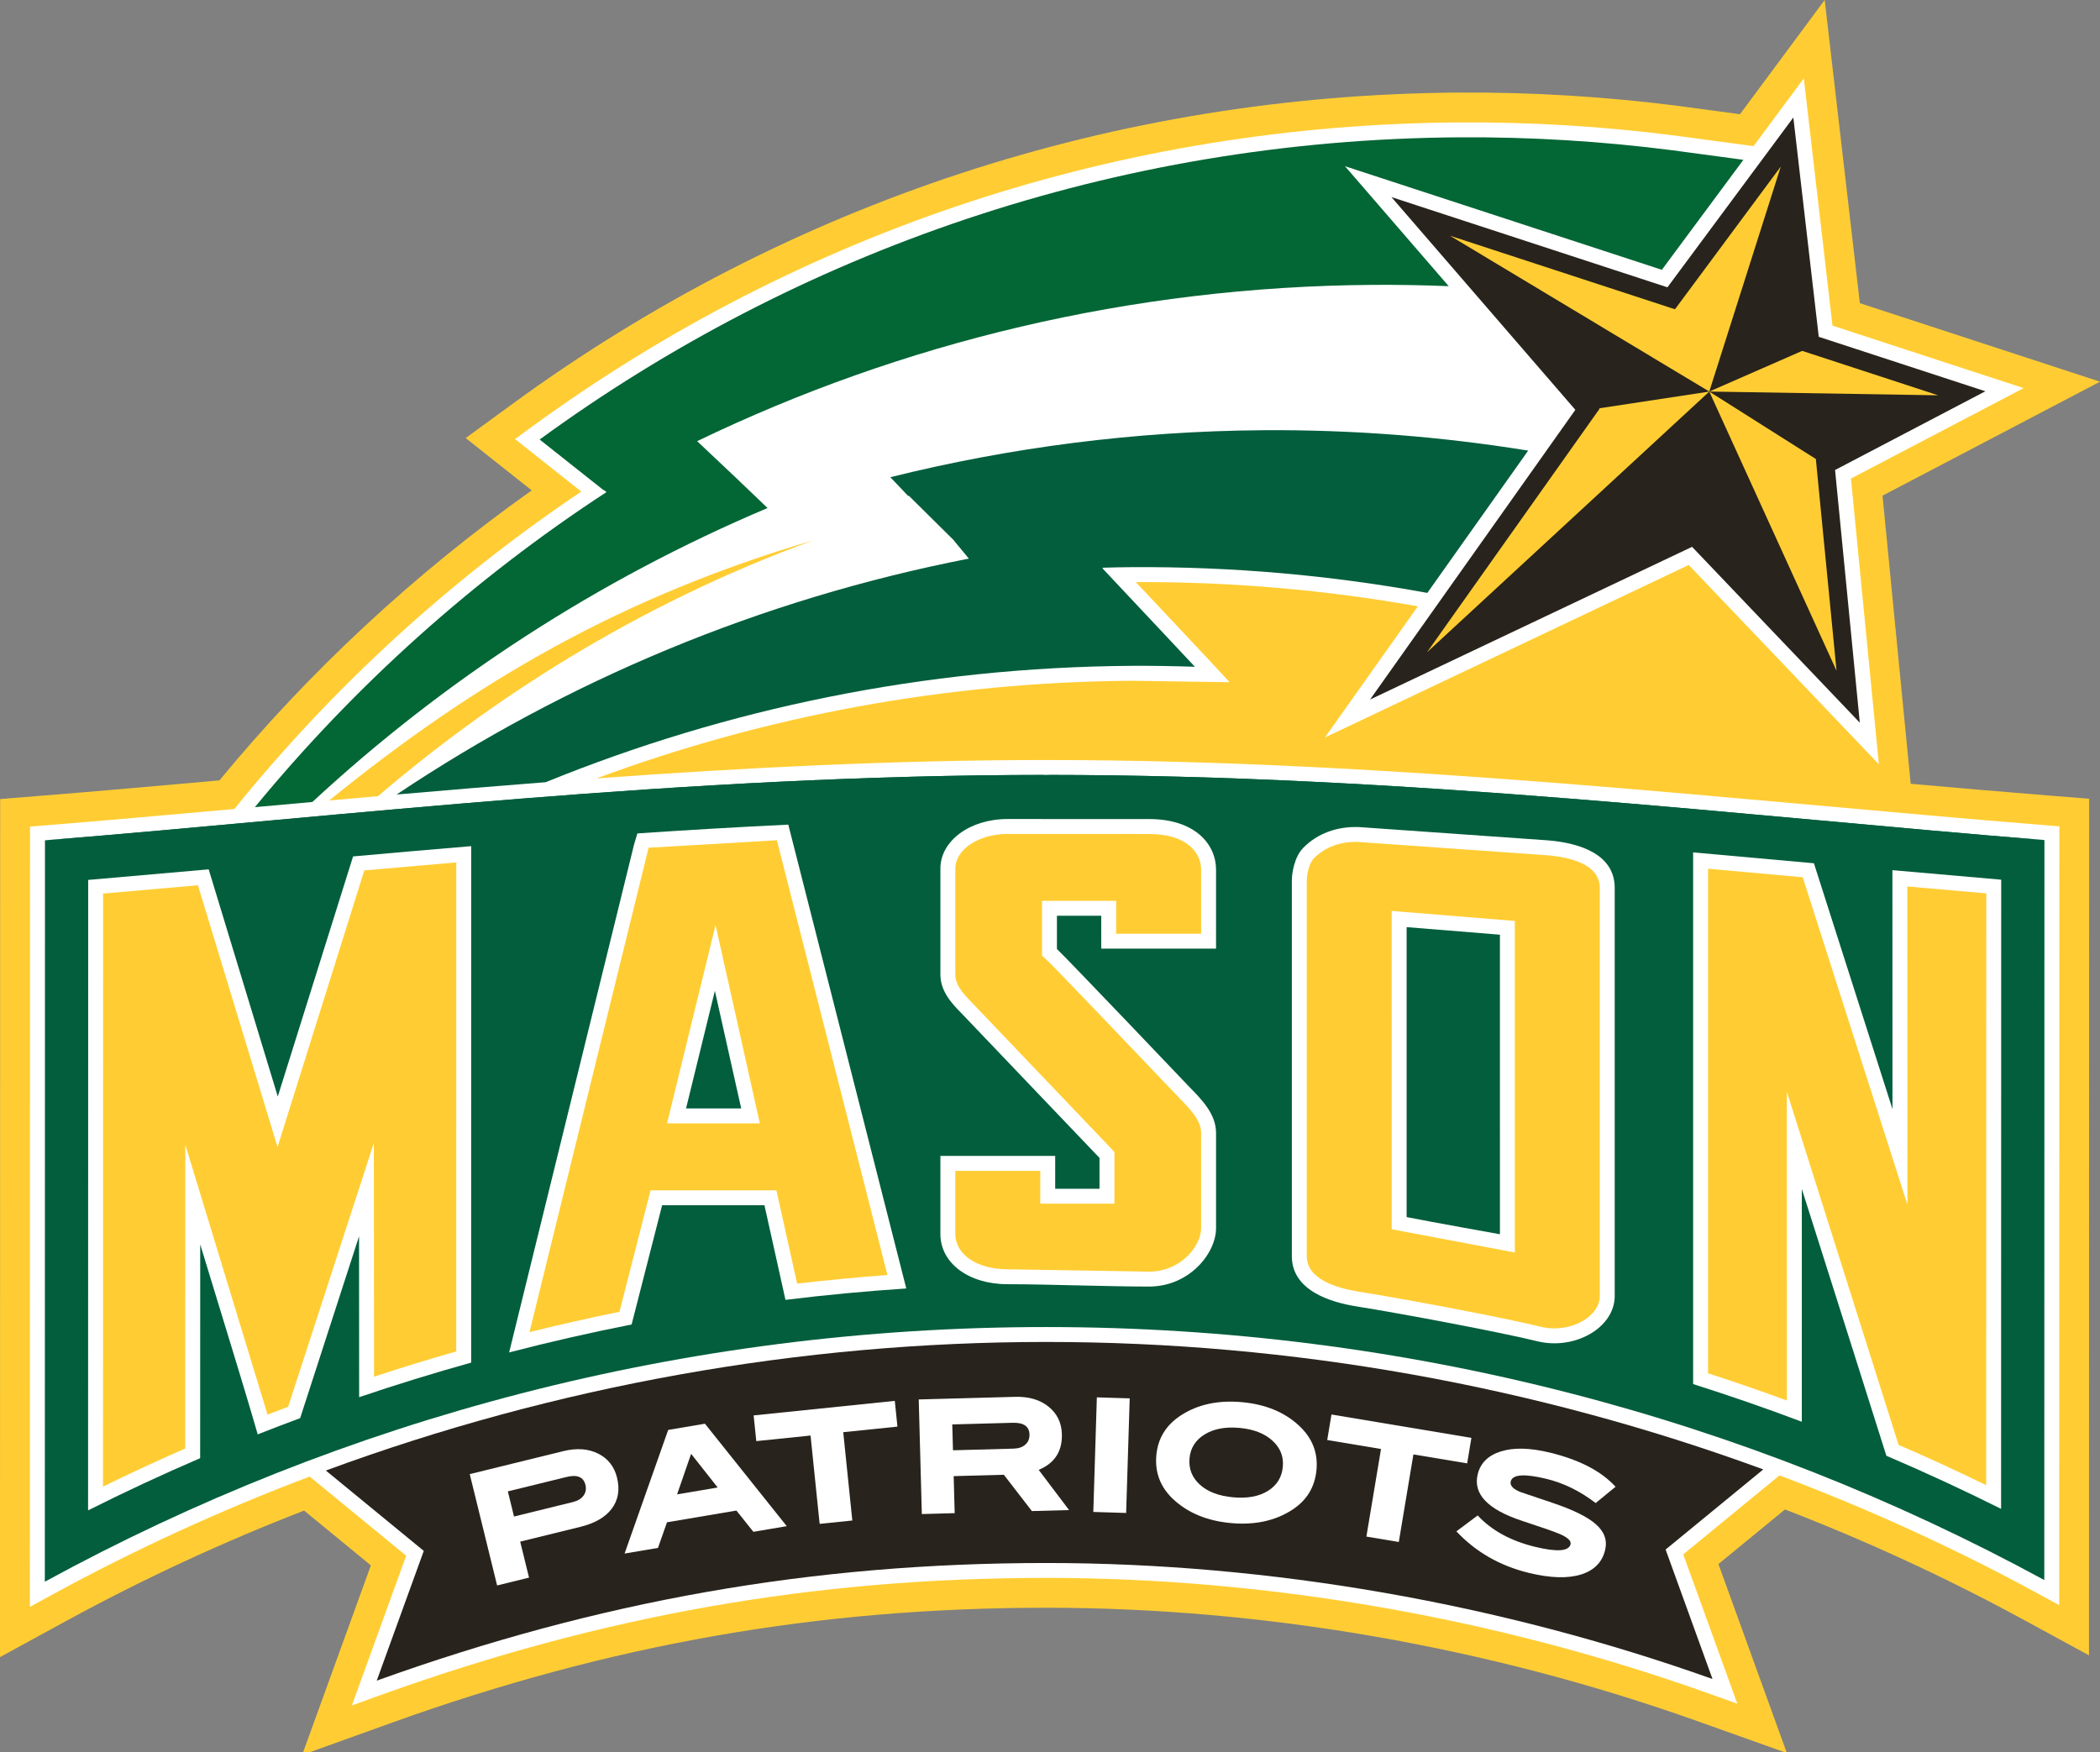<?xml version="1.0" encoding="utf-8"?>
<!-- Generator: Adobe Illustrator 12.0.0, SVG Export Plug-In . SVG Version: 6.00 Build 51448)  -->
<!DOCTYPE svg PUBLIC "-//W3C//DTD SVG 1.1//EN" "http://www.w3.org/Graphics/SVG/1.1/DTD/svg11.dtd">
<svg  version="1.1" id="Layer_1" xmlns="http://www.w3.org/2000/svg" xmlns:xlink="http://www.w3.org/1999/xlink" width="239.641" height="200"
	 viewBox="0 0 239.641 200" overflow="visible" enable-background="new 0 0 239.641 200" xml:space="preserve">
<rect x="0" y="0" width="239.641" height="200" fill="#808080" stroke="none"/>
<g>
	<path fill-rule="evenodd" clip-rule="evenodd" fill="#FFCD33" d="M218.037,89.456c-1.054-10.786-2.938-30.067-3.214-32.887
		c3.265-1.715,24.817-13.006,24.817-13.006s-24.01-7.852-27.403-8.961L208.225,0h-0.002l-5.124,6.914c0,0-1.997,2.694-4.54,6.122
		l-7.02-0.945c-8.333-1.07-16.778-1.582-25.117-1.525c-39.147,0.27-76.444,12.536-107.858,35.473l-5.421,3.956
		c0,0,5.53,4.384,7.535,5.974c-13.373,9.483-25.367,20.635-35.637,33.097c-6.924,0.621-13.71,1.221-20.326,1.752h0l-4.697,0.377
		L0,189.126L7.557,185c8.768-4.789,17.841-8.99,27.145-12.598c3.196,2.622,6.41,5.261,7.62,6.255L34.585,200h0.713l9.415-3.386
		c24.91-8.953,48.645-13.122,74.7-13.122c24.84,0,50.528,4.476,74.29,12.943L203.7,200h0.181l-7.783-21.495
		c1.21-0.994,4.419-3.626,7.594-6.23c9.306,3.59,18.379,7.772,27.146,12.541l7.546,4.105l0.019-97.758l-4.701-0.375
		C228.579,90.378,223.349,89.925,218.037,89.456L218.037,89.456z"/>
	<path fill-rule="evenodd" clip-rule="evenodd" fill="#FFFFFF" d="M233.438,94.184c-34.783-2.786-74.222-7.443-114.053-7.443
		c-17.295,0-34.51,0.875-51.301,2.095c19.324-7.168,39.949-10.995,61.049-11.14l11.187,0.164l-2.721-2.926l-2.626-2.794
		c0.001,0.003,0.003,0.003,0.003,0.003l-0.071-0.077c-0.007-0.008-2.999-3.193-5.292-5.633c10.825-0.045,21.633,0.89,32.188,2.767
		c-5.635,7.951-10.604,14.965-10.604,14.965s39.423-18.693,41.514-19.684c1.552,1.625,21.698,22.75,21.698,22.75
		s-2.984-30.505-3.188-32.612c1.797-0.941,19.702-10.324,19.702-10.324s-19.956-6.527-21.809-7.131
		c-0.23-1.984-3.272-28.221-3.272-28.221l-2.563,3.458c0,0-1.335,1.802-3.171,4.28l-9.014-1.212
		c-8.168-1.05-16.452-1.553-24.641-1.496c-38.428,0.265-75.039,12.305-105.874,34.818l-1.806,1.319c0,0,5.681,4.504,7.56,5.993
		C51.298,66.207,37.958,78.451,26.746,92.33c-7.417,0.668-14.685,1.313-21.751,1.883l-1.566,0.123l-0.017,89.055l2.519-1.375
		c9.482-5.179,19.315-9.681,29.409-13.497c3.25,2.668,9.835,8.073,11.01,9.035c-0.7,1.933-6.193,17.085-6.193,17.085l3.412-1.228
		c25.291-9.089,49.394-13.324,75.852-13.324c25.225,0,51.309,4.545,75.434,13.143l3.4,1.214c0,0-5.473-15.113-6.172-17.043
		c1.186-0.976,7.835-6.429,10.982-9.013c10.095,3.799,19.926,8.282,29.407,13.439l2.516,1.367l0.016-88.887L233.438,94.184
		L233.438,94.184z"/>
	<path fill-rule="evenodd" clip-rule="evenodd" fill="#025E3D" d="M129.138,64.73c11.546-0.079,22.821,0.942,33.743,2.937
		c4.198-5.924,8.605-12.146,11.507-16.239c-9.813-1.587-19.898-2.398-30.2-2.328c-14.687,0.102-28.951,1.969-42.59,5.364l2.018,2.12
		l0.134,0.033l5.125,5.076l-0.014,0.006l1.699,2.055c-23.821,4.65-45.935,13.97-65.3,26.926c5.607-0.488,11.28-0.964,17.013-1.407
		c20.619-8.399,43.188-13.116,66.847-13.281c2.43-0.017,4.841,0.031,7.237,0.106l-2.625-2.794l0.002,0.002l-0.083-0.091
		l-7.856-8.362l0.098-0.061C126.973,64.762,128.052,64.737,129.138,64.73L129.138,64.73z"/>
	<path fill-rule="evenodd" clip-rule="evenodd" fill="#036635" d="M190.865,17.153c-7.973-1.024-16.12-1.536-24.401-1.48
		C127.182,15.943,90.9,28.757,61.583,50.163l7.285,5.774l0.033-0.019l0.308,0.245C54.02,66.085,40.49,78.239,29.084,92.121
		c2.172-0.197,4.367-0.394,6.564-0.591C50.707,77.57,68.266,66.15,87.591,57.98l-3.343-3.194l0.003-0.004l-4.696-4.432
		c23.294-11.234,49.45-17.646,77.095-17.838c2.908-0.021,5.8,0.033,8.671,0.149c-5.962-6.896-11.836-13.691-11.836-13.691
		s33.995,11.117,36.157,11.823c0.779-1.05,5.612-7.57,9.305-12.553L190.865,17.153L190.865,17.153z"/>
	<path fill-rule="evenodd" clip-rule="evenodd" fill="#28231C" d="M202.083,16.87c0,0-10.508,14.174-11.804,15.922
		c-2.133-0.697-31.496-10.299-31.496-10.299s19.408,22.455,20.987,24.281c-1.427,2.015-23.424,33.064-23.424,33.064
		s34.674-16.442,36.744-17.427c1.529,1.604,19.141,20.07,19.141,20.07s-2.615-26.759-2.823-28.84
		c1.763-0.92,17.152-8.984,17.152-8.984s-17.197-5.622-19.013-6.216c-0.228-1.958-2.901-25.028-2.901-25.028L202.083,16.87
		L202.083,16.87z"/>
	<polygon fill-rule="evenodd" clip-rule="evenodd" fill="#FFCC53" points="102.541,124.348 102.541,124.349 102.541,124.348 	"/>
	<path fill-rule="evenodd" clip-rule="evenodd" fill="#28231C" d="M201.216,167.705c-26.081-9.565-53.864-14.547-81.847-14.547
		c-28.105,0-56.002,5.023-82.184,14.675l11.175,9.171l-5.368,14.807c25.401-9.129,49.72-13.425,76.428-13.425
		c25.421,0,51.761,4.602,76.004,13.242l-5.353-14.779L201.216,167.705L201.216,167.705z"/>
	<path fill-rule="evenodd" clip-rule="evenodd" fill="#FFCD33" d="M43.14,90.866c12.543-10.746,29.166-21.724,49.661-29.2
		c-21.817,6.431-38.477,16.068-55.233,29.692C39.417,91.193,41.276,91.029,43.14,90.866L43.14,90.866z"/>
	<path fill-rule="evenodd" clip-rule="evenodd" fill="#025E3D" d="M233.3,95.879c-33.857-2.711-72.663-7.437-113.916-7.437
		c-41.392,0-80.317,4.735-114.252,7.464l-0.016,84.615c33.936-18.53,72.862-29.065,114.253-29.065
		c41.254,0,80.06,10.461,113.915,28.876L233.3,95.879L233.3,95.879z"/>
	<path fill-rule="evenodd" clip-rule="evenodd" fill="#025E3D" d="M119.384,88.443c-41.392,0-80.317,4.735-114.252,7.464
		L119.384,88.443L119.384,88.443z"/>
	<path fill-rule="evenodd" clip-rule="evenodd" fill="#025E3D" d="M233.3,95.879c-33.857-2.711-72.663-7.437-113.916-7.437
		L233.3,95.879L233.3,95.879z"/>
	<path fill-rule="evenodd" clip-rule="evenodd" fill="#FFCD33" d="M203.215,19.008c-1.154,1.559-11.894,16.044-11.894,16.044
		l-0.182,0.247c0,0-23.063-7.542-25.674-8.396l29.59,17.784L203.215,19.008L203.215,19.008z"/>
	<path fill-rule="evenodd" clip-rule="evenodd" fill="#FFCD33" d="M162.854,74.435l32.202-29.744L182.492,46.6
		c0.027,0.032,0.043,0.05,0.043,0.05s-17.975,25.371-19.687,27.787C162.85,74.437,162.852,74.435,162.854,74.435L162.854,74.435z"/>
	<path fill-rule="evenodd" clip-rule="evenodd" fill="#FFCD33" d="M221.169,45.117c-1.694-0.554-15.513-5.071-15.513-5.071
		l-10.598,4.642L221.169,45.117L221.169,45.117z"/>
	<path fill-rule="evenodd" clip-rule="evenodd" fill="#FFCD33" d="M207.254,52.411l-12.198-7.72l14.521,31.864v0.001
		c-0.216-2.223-2.358-24.126-2.358-24.126S207.231,52.422,207.254,52.411L207.254,52.411z"/>
	<path fill-rule="evenodd" clip-rule="evenodd" fill="#FFFFFF" d="M58.657,173.082l-0.704-2.869l6.703-1.646
		c1.213-0.299,1.931,0.003,2.153,0.903c0.11,0.457,0.039,0.865-0.217,1.221c-0.256,0.356-0.66,0.603-1.212,0.737L58.657,173.082
		L58.657,173.082z M53.605,168.242L53.605,168.242l3.123,12.707l3.643-0.895l-1.01-4.107l6.863-1.686
		c1.668-0.41,2.867-1.104,3.597-2.089c0.731-0.982,0.928-2.157,0.593-3.521c-0.312-1.268-1.03-2.184-2.155-2.749
		c-1.125-0.563-2.447-0.658-3.962-0.287L53.605,168.242L53.605,168.242z"/>
	<path fill-rule="evenodd" clip-rule="evenodd" fill="#FFFFFF" d="M77.266,170.552l1.601-4.625l3.032,3.842L77.266,170.552
		L77.266,170.552z M80.444,162.489L80.444,162.489l-4.195,0.709l-4.976,14.109l3.81-0.643l1.031-2.924l7.922-1.339l1.935,2.425
		l3.809-0.644L80.444,162.489L80.444,162.489z"/>
	<polygon fill-rule="evenodd" clip-rule="evenodd" fill="#FFFFFF" points="102.411,162.82 96.226,163.457 97.262,173.537 
		93.533,173.919 92.495,163.84 86.304,164.475 86.001,161.541 102.108,159.883 102.411,162.82 	"/>
	<path fill-rule="evenodd" clip-rule="evenodd" fill="#FFFFFF" d="M108.749,165.521l-0.081-2.951l6.901-0.187
		c1.248-0.034,1.885,0.413,1.912,1.339c0.011,0.47-0.144,0.854-0.471,1.147c-0.326,0.294-0.773,0.447-1.341,0.464L108.749,165.521
		L108.749,165.521z M118.531,167.757L118.531,167.757c1.818-0.758,2.698-2.117,2.646-4.073c-0.036-1.306-0.542-2.351-1.523-3.141
		c-0.979-0.79-2.25-1.164-3.811-1.121l-11.002,0.298l0.354,13.08l3.748-0.103l-0.114-4.226l5.726-0.155l3.197,4.143l4.246-0.114
		L118.531,167.757L118.531,167.757z"/>
	<polygon fill-rule="evenodd" clip-rule="evenodd" fill="#FFFFFF" points="128.51,172.675 124.763,172.559 125.167,159.481 
		128.916,159.596 128.51,172.675 	"/>
	<path fill-rule="evenodd" clip-rule="evenodd" fill="#FFFFFF" d="M144.698,170.15c-1.02,0.64-2.344,0.886-3.969,0.738
		c-1.64-0.147-2.908-0.629-3.804-1.443c-0.896-0.811-1.291-1.815-1.182-3.013c0.106-1.168,0.68-2.074,1.721-2.717
		c1.044-0.645,2.369-0.894,3.983-0.748c1.598,0.146,2.848,0.629,3.75,1.449c0.9,0.819,1.301,1.813,1.192,2.981
		C146.283,168.595,145.718,169.512,144.698,170.15L144.698,170.15z M148.293,162.762L148.293,162.762
		c-1.665-1.575-3.854-2.485-6.563-2.732c-2.725-0.247-5.049,0.254-6.97,1.505c-1.693,1.103-2.628,2.619-2.804,4.556
		c-0.178,1.963,0.461,3.633,1.917,5.005c1.679,1.576,3.882,2.486,6.605,2.733c2.712,0.247,5.034-0.255,6.97-1.505
		c1.678-1.087,2.605-2.612,2.784-4.577C150.407,165.811,149.76,164.148,148.293,162.762L148.293,162.762z"/>
	<polygon fill-rule="evenodd" clip-rule="evenodd" fill="#FFFFFF" points="167.425,167.016 161.291,165.994 159.623,175.987 
		155.925,175.37 157.594,165.375 151.455,164.349 151.942,161.438 167.91,164.105 167.425,167.016 	"/>
	<path fill-rule="evenodd" clip-rule="evenodd" fill="#FFFFFF" d="M182.09,171.542c-1.773-1.361-3.644-2.28-5.615-2.76
		c-2.523-0.611-3.883-0.514-4.079,0.297c-0.11,0.453,0.252,0.853,1.087,1.199c1.228,0.415,2.461,0.831,3.701,1.249
		c2.336,0.786,3.97,1.592,4.907,2.417c0.99,0.854,1.348,1.846,1.073,2.976c-0.335,1.379-1.245,2.304-2.731,2.774
		c-1.532,0.476-3.516,0.416-5.956-0.176c-3.307-0.802-6.066-2.385-8.281-4.744l2.43-1.815c1.597,1.715,3.778,2.908,6.547,3.58
		c2.505,0.609,3.855,0.511,4.051-0.294c0.094-0.389-0.335-0.785-1.285-1.192c-0.542-0.234-1.939-0.721-4.195-1.461
		c-3.959-1.295-5.664-3.071-5.118-5.329c0.316-1.292,1.203-2.166,2.663-2.618c1.461-0.455,3.321-0.407,5.583,0.142
		c3.365,0.817,5.86,2.116,7.487,3.897L182.09,171.542L182.09,171.542z"/>
	<path fill-rule="evenodd" clip-rule="evenodd" fill="#FFFFFF" d="M53.769,96.571c-4.566,0.382-9.065,0.776-13.478,1.172
		c-1.272,4.055-6.447,20.555-8.593,27.402c-2.037-6.697-6.742-22.169-7.884-25.925c-4.605,0.403-10.426,0.916-13.75,1.206
		c-0.001,7.273-0.011,59.438-0.013,71.953c4.205-2.111,8.47-4.099,12.789-5.957c0.002-2.737,0.008-15.048,0.008-24.398
		c2.46,8.037,5.329,17.434,5.865,19.302l0.698,2.38c1.607-0.639,3.222-1.251,4.842-1.854c0.708-2.187,4.12-12.717,6.72-20.75
		c0,6.592,0.008,16.263,0.01,18.359c4.224-1.43,8.487-2.748,12.785-3.946L53.769,96.571L53.769,96.571z"/>
	<path fill-rule="evenodd" clip-rule="evenodd" fill="#FFCD33" d="M41.574,99.34c-0.019,0.058-9.902,31.571-9.902,31.571
		s-8.361-27.495-9.085-29.875c-1.948,0.17-8.653,0.759-10.822,0.948c0,2.738-0.011,62.855-0.013,67.681
		c3.093-1.51,6.227-2.968,9.386-4.347c0-1.382,0.006-34.681,0.006-34.681l9.204,30.219c-0.001-0.003,0.075,0.258,0.176,0.6
		c1.083-0.414,1.729-0.662,2.359-0.903c0.453-1.4,9.778-30.101,9.778-30.101s0.019,23.893,0.021,26.669
		c3.113-1.022,6.249-1.989,9.381-2.88c0.001-2.36,0.003-52.409,0.004-55.814C49.588,98.644,43.188,99.201,41.574,99.34L41.574,99.34
		z"/>
	<path fill-rule="evenodd" clip-rule="evenodd" fill="#FFFFFF" d="M107.313,99.13v12.094c0,1.855,1.226,3.237,2.376,4.391
		c0.063,0.06,15.775,16.533,15.782,16.54c0,1.003,0,1.545,0,3.518c-1.704,0-3.354,0-5.059,0c0-1.125,0.001-3.749,0.001-3.749h-13.1
		v8.92c0,3.313,3.217,5.722,7.648,5.722c4.442,0,11.433,0.269,16.16,0.269c4.615,0,7.649-3.801,7.649-6.672v-10.844
		c0-2.16-1.593-3.785-3.056-5.278c0,0-14.041-14.756-15.102-15.726c0-0.758,0-2.445,0-3.799c1.703,0,3.354,0,5.057,0
		c0,1.03,0.002,3.752,0.002,3.752l13.099,0.001V99.26c0-2.877-2.365-5.781-7.649-5.781l-16.16-0.004
		C110.673,93.479,107.313,95.964,107.313,99.13L107.313,99.13z"/>
	<path fill-rule="evenodd" clip-rule="evenodd" fill="#FFCD33" d="M109.016,99.13v12.094c0,1.087,0.719,2.024,1.878,3.188
		c0.017,0.016,0.05,0.046,14.414,15.105l1.863,1.953l0.002,0.682l0.001,5.224l-8.464-0.002c0,0,0-2.733,0-3.747
		c-2.191,0-7.503,0-9.695,0c0,2.229,0,7.217,0,7.217c0,2.33,2.5,4.02,5.946,4.02l16.16,0.268c3.631,0,5.947-2.941,5.947-4.969
		v-10.844c0-1.466-1.248-2.739-2.57-4.087c-5.644-5.933-14.287-14.979-15.034-15.66l-0.554-0.506v-6.253h8.462
		c0,0,0.001,2.736,0.001,3.753c2.191,0,7.502,0,9.695,0c0-2.238,0-7.305,0-7.305c0-1.881-1.56-4.078-5.947-4.078l-16.16-0.005
		C111.684,95.18,109.016,96.953,109.016,99.13L109.016,99.13z"/>
	<path fill-rule="evenodd" clip-rule="evenodd" fill="#FFFFFF" d="M215.96,126.585c-3.101-9.726-7.631-23.891-8.966-28.061
		c-4.499-0.41-9.098-0.827-13.783-1.24v60.681c4.172,1.322,8.308,2.754,12.401,4.299c0-5.237,0.002-26.439,0.002-26.571
		c3.334,10.465,8.406,26.521,9.649,30.454c4.422,1.89,8.788,3.908,13.091,6.061c0.002-12.487,0.012-64.532,0.013-71.809
		c-3.003-0.263-8.052-0.705-12.416-1.087C215.953,103.818,215.96,126.584,215.96,126.585L215.96,126.585z"/>
	<path fill-rule="evenodd" clip-rule="evenodd" fill="#FFCD33" d="M194.914,156.737c3.033,0.979,6.036,2.019,8.994,3.103
		c0-3.972-0.002-35.239-0.002-35.239s12.308,38.911,12.75,40.303c3.375,1.457,6.713,3,9.997,4.597c0-4.901,0.01-64.67,0.01-67.541
		c-1.895-0.166-7.435-0.651-9.01-0.788c0.002,3.226,0.017,36.332,0.017,36.332s-11.789-36.871-11.952-37.384
		c-1.618-0.146-8.291-0.746-10.804-0.972C194.914,102.572,194.914,154.453,194.914,156.737L194.914,156.737z"/>
	<path fill-rule="evenodd" clip-rule="evenodd" fill="#FFFFFF" d="M89.957,94.116c-5.809,0.277-11.554,0.618-17.222,1.003
		l-0.373,1.236l-14.261,57.996c4.624-1.199,9.284-2.262,13.975-3.188c0.456-1.778,2.95-11.537,3.483-13.61c0.002,0,8.28,0,11.675,0
		c0.433,1.947,2.017,9.08,2.4,10.801c4.578-0.563,9.174-0.996,13.785-1.3L89.957,94.116L89.957,94.116z M78.289,126.507
		L78.289,126.507l0.004-0.019c0,0,1.755-7.161,3.286-13.409c1.338,5.978,2.474,11.06,3.003,13.428
		C84.581,126.507,80.798,126.507,78.289,126.507L78.289,126.507z"/>
	<path fill-rule="evenodd" clip-rule="evenodd" fill="#FFCD33" d="M74.021,96.75c-0.003,0.014-0.028,0.096-0.028,0.096
		c0,0.01-10.759,43.755-13.57,55.189c3.407-0.843,6.838-1.625,10.268-2.317c0.452-1.76,3.549-13.866,3.549-13.866H88.6
		c0,0,2.269,10.214,2.364,10.646c3.423-0.399,6.869-0.724,10.308-0.979c-0.897-3.529-11.985-47.134-12.618-49.621
		C86.487,96.023,75.88,96.642,74.021,96.75L74.021,96.75z M76.641,126.083L76.641,126.083l5.015-20.509l5.052,22.636H76.119
		L76.641,126.083L76.641,126.083z"/>
	<path fill-rule="evenodd" clip-rule="evenodd" fill="#FFFFFF" d="M155.031,94.394c-2.499-0.081-4.672,0.731-6.279,2.337
		c-1.054,1.05-1.333,2.924-1.333,3.768v42.875c0,3.88,4.342,5.243,7.382,5.727c5.355,0.852,16.617,2.983,20.604,3.971
		c4.289,1.064,8.857-1.536,8.857-5.153V101.33c0-3.699-3.715-5.102-7.646-5.422l-21.522-1.514h-0.059
		C155.035,94.394,155.033,94.394,155.031,94.394L155.031,94.394z M160.517,105.813L160.517,105.813
		c2.598,0.209,8.384,0.681,10.646,0.864c0.001,3.001,0.001,30.262,0.001,34.188c0,0-8.318-1.486-10.647-1.96
		C160.517,136.215,160.516,109.333,160.517,105.813L160.517,105.813z"/>
	<path fill-rule="evenodd" clip-rule="evenodd" fill="#FFCD33" d="M149.954,97.936c-0.567,0.567-0.833,1.865-0.833,2.563v42.875
		c0,2.563,3.235,3.614,5.947,4.046c5.49,0.872,16.75,3.011,20.746,3.999c1.863,0.464,3.976,0.051,5.382-1.049
		c0.509-0.398,1.364-1.248,1.364-2.452V101.33c0-2.67-3.308-3.5-6.083-3.725c0.019,0.001-21.503-1.514-21.503-1.514
		C152.961,96.029,151.225,96.667,149.954,97.936L149.954,97.936z M158.815,140.295L158.815,140.295l-0.001-36.328l14.052,1.141
		l0.001,37.841L158.815,140.295L158.815,140.295z"/>
</g>
</svg>
